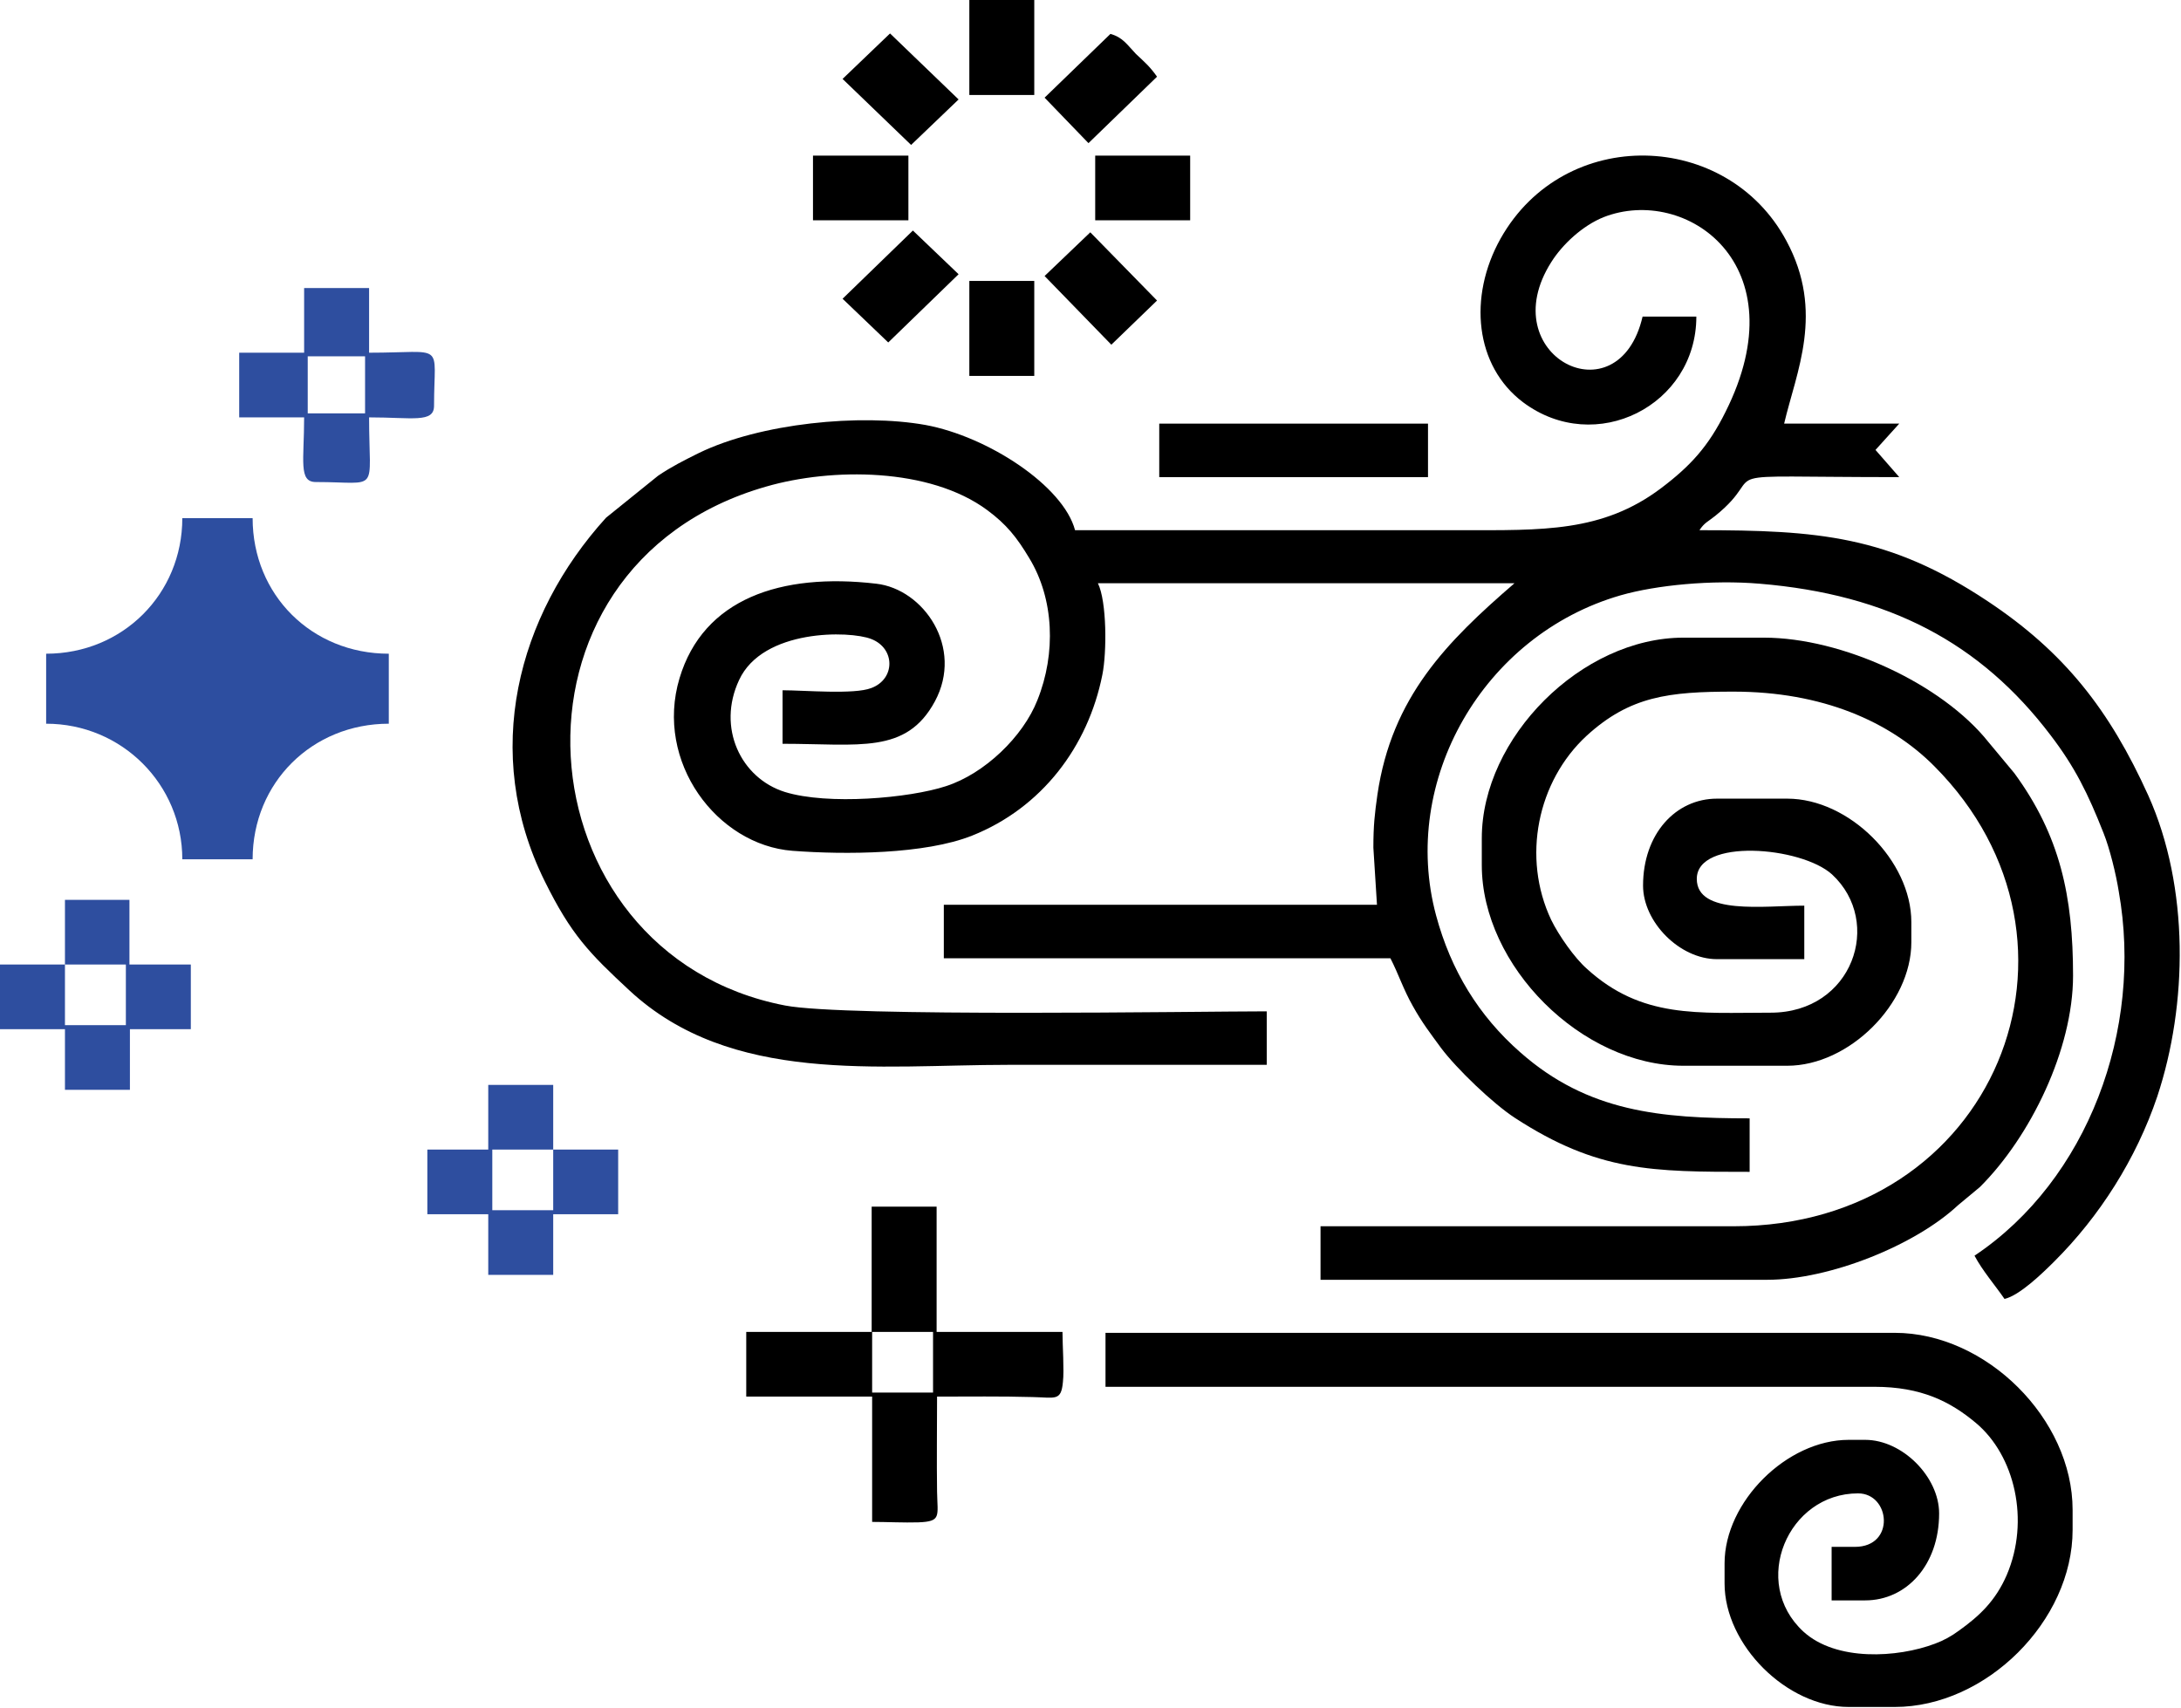 <svg width="83" height="65" viewBox="0 0 83 65" fill="none" xmlns="http://www.w3.org/2000/svg">
<g clip-path="url(#clip0_81_760)">
<path fill-rule="evenodd" clip-rule="evenodd" d="M72.278 18.159L71.374 17.124L72.278 16.123H67.897C68.357 14.154 69.448 11.88 67.982 9.164C65.732 4.956 59.544 4.752 57.106 9.08C55.862 11.303 56.135 13.933 57.959 15.308C60.72 17.379 64.556 15.427 64.556 12.05H62.51C61.59 16.004 56.783 13.526 59.033 9.979C59.459 9.3 60.226 8.587 61.027 8.265C64.147 7.043 68.494 10.047 65.664 15.681C65.016 16.988 64.334 17.735 63.209 18.584C60.976 20.264 58.692 20.179 55.606 20.179C50.714 20.179 45.805 20.179 40.912 20.179C40.469 18.499 37.605 16.615 35.219 16.174C32.747 15.732 28.928 16.106 26.593 17.243C26.014 17.531 25.57 17.752 25.042 18.108L23.064 19.704C19.689 23.42 18.308 28.648 20.729 33.535C21.735 35.572 22.417 36.268 23.951 37.693C27.82 41.291 33.429 40.527 38.372 40.527C41.645 40.527 44.935 40.527 48.208 40.527V38.491C45.634 38.491 32.184 38.712 29.883 38.27C19.723 36.319 18.513 21.553 29.167 18.516C31.639 17.803 35.372 17.786 37.571 19.415C38.304 19.958 38.696 20.45 39.173 21.248C40.111 22.792 40.196 24.863 39.48 26.645C38.935 28.037 37.469 29.445 36.003 29.92C34.605 30.379 31.503 30.65 29.866 30.141C28.195 29.615 27.275 27.697 28.127 25.881C29.031 23.93 32.338 23.997 33.156 24.32C34.077 24.676 34.077 25.847 33.156 26.187C32.508 26.441 30.616 26.271 29.781 26.271V28.308C32.696 28.308 34.486 28.715 35.577 26.696C36.685 24.642 35.151 22.419 33.343 22.215C29.713 21.791 26.764 22.792 25.86 25.813C24.905 29.004 27.292 32.161 30.156 32.381C32.167 32.534 35.202 32.517 36.992 31.804C39.634 30.752 41.407 28.427 41.952 25.677C42.123 24.829 42.123 22.894 41.782 22.198H57.635C55.061 24.422 52.964 26.526 52.419 30.243C52.316 30.973 52.265 31.414 52.265 32.262L52.402 34.435H35.918V36.471H52.913C53.22 37.065 53.407 37.659 53.765 38.287C54.123 38.932 54.43 39.322 54.839 39.883C55.436 40.68 56.817 42.004 57.652 42.547C60.806 44.6 62.885 44.6 66.584 44.6V42.564C63.209 42.564 60.431 42.326 57.857 40.052C56.271 38.661 55.214 36.929 54.652 34.842C53.271 29.717 56.442 24.167 61.675 22.657C63.039 22.266 65.153 22.063 66.96 22.215C71.869 22.623 75.364 24.456 78.04 27.986C78.96 29.191 79.455 30.192 80.051 31.702C80.29 32.296 80.529 33.281 80.631 33.926C81.568 39.187 79.455 44.906 75.142 47.791C75.449 48.368 75.909 48.894 76.284 49.437C76.864 49.301 77.733 48.453 78.176 48.012C79.898 46.298 81.296 44.108 82.097 41.732C83.256 38.236 83.324 33.773 81.756 30.277C80.273 27.001 78.551 24.812 75.636 22.877C71.886 20.383 69.175 20.179 64.675 20.179C64.863 19.89 64.999 19.856 65.272 19.636C67.505 17.837 64.488 18.159 72.278 18.159Z" fill="black"/>
<path fill-rule="evenodd" clip-rule="evenodd" d="M56.391 31.906V32.924C56.391 36.76 60.192 40.562 64.062 40.562H68.016C70.369 40.562 72.738 38.203 72.738 35.86V35.097C72.738 32.755 70.369 30.396 68.016 30.396H65.34C63.772 30.396 62.528 31.736 62.528 33.705C62.528 35.097 63.925 36.505 65.34 36.505H68.664V34.469C67.147 34.469 64.573 34.842 64.573 33.45C64.573 31.889 68.545 32.212 69.721 33.281C71.681 35.097 70.505 38.542 67.386 38.542C64.624 38.542 62.476 38.779 60.38 36.862C59.919 36.454 59.323 35.606 59.033 35.012C57.908 32.636 58.505 29.734 60.38 28.003C62.033 26.492 63.516 26.323 65.971 26.323C69.346 26.323 71.92 27.46 73.608 29.157C80.273 35.843 75.943 46.671 65.971 46.671H50.254V48.708H67.249C69.619 48.708 72.875 47.401 74.511 45.873L75.347 45.178C77.273 43.26 78.892 39.934 78.892 37.133C78.892 34.112 78.398 31.804 76.659 29.428L75.67 28.24C73.898 26.017 70.096 24.269 67.13 24.269H64.062C60.192 24.269 56.391 28.071 56.391 31.906Z" fill="black"/>
<path fill-rule="evenodd" clip-rule="evenodd" d="M42.071 52.781H71.34C73.113 52.781 74.221 53.341 75.193 54.155C76.676 55.394 77.255 57.872 76.369 59.943C75.943 60.927 75.329 61.504 74.545 62.064C74.272 62.267 73.966 62.437 73.642 62.556C72.21 63.099 69.874 63.235 68.63 62.098C66.601 60.231 68.033 56.837 70.71 56.837C71.937 56.837 72.141 58.873 70.59 58.873H69.704V60.91H70.982C72.551 60.91 73.795 59.569 73.795 57.6C73.795 56.209 72.397 54.8 70.982 54.8H70.352C67.999 54.8 65.63 57.159 65.63 59.501V60.265C65.63 62.607 67.999 64.966 70.352 64.966H72.107C75.585 64.966 78.875 61.691 78.875 58.228V57.465C78.875 54.002 75.585 50.727 72.107 50.727H42.071V52.781Z" fill="black"/>
<path fill-rule="evenodd" clip-rule="evenodd" d="M44.116 18.159H54.344V16.123H44.116V18.159Z" fill="black"/>
<path fill-rule="evenodd" clip-rule="evenodd" d="M33.19 50.693H35.508V53.001H33.19V50.693ZM33.19 50.693H28.399V53.154H33.19V57.923C33.735 57.923 34.417 57.957 34.945 57.94C35.832 57.906 35.678 57.719 35.661 56.769C35.644 55.564 35.661 54.359 35.661 53.154C36.872 53.154 38.082 53.137 39.292 53.171C40.162 53.188 40.383 53.341 40.451 52.594C40.502 52.153 40.434 51.202 40.434 50.693H35.644V45.924H33.172V50.693H33.19Z" fill="black"/>
<path fill-rule="evenodd" clip-rule="evenodd" d="M13.893 13.56H11.711V15.732H13.893V13.56ZM14.046 13.424C16.995 13.424 16.518 12.983 16.518 15.444C16.518 16.106 15.7 15.885 14.046 15.885C14.046 18.821 14.489 18.346 12.018 18.346C11.353 18.346 11.574 17.531 11.574 15.885H9.103V13.424H11.574V10.963H14.046V13.424Z" fill="#2E4E9F"/>
<path fill-rule="evenodd" clip-rule="evenodd" d="M2.472 36.709H4.79V39.017H2.472V36.709ZM2.472 36.709H0V39.17H2.472V41.478H4.944V39.17H7.262V36.709H4.926V34.248H2.472V36.709Z" fill="#2E4E9F"/>
<path fill-rule="evenodd" clip-rule="evenodd" d="M21.053 43.752H18.735V46.06H21.053V43.752ZM21.053 43.752H23.525V46.213H21.053V48.521H18.581V46.213H16.263V43.752H18.581V41.291H21.053V43.752Z" fill="#2E4E9F"/>
<path fill-rule="evenodd" clip-rule="evenodd" d="M32.065 3.004L34.673 5.516L36.48 3.785L33.871 1.273L32.065 3.004Z" fill="black"/>
<path fill-rule="evenodd" clip-rule="evenodd" d="M32.065 11.37L33.803 13.034L36.48 10.437L34.741 8.774L32.065 11.37Z" fill="black"/>
<path fill-rule="evenodd" clip-rule="evenodd" d="M36.889 3.615H39.36V0H36.889V3.615Z" fill="black"/>
<path fill-rule="evenodd" clip-rule="evenodd" d="M36.889 14.307H39.36V10.692H36.889V14.307Z" fill="black"/>
<path fill-rule="evenodd" clip-rule="evenodd" d="M30.939 8.384H34.57V5.923H30.939V8.384Z" fill="black"/>
<path fill-rule="evenodd" clip-rule="evenodd" d="M41.679 8.384H45.293V5.923H41.679V8.384Z" fill="black"/>
<path fill-rule="evenodd" clip-rule="evenodd" d="M39.753 3.717L41.423 5.448L44.032 2.919C43.759 2.529 43.554 2.359 43.23 2.054C42.889 1.697 42.736 1.426 42.259 1.29L39.753 3.717Z" fill="black"/>
<path fill-rule="evenodd" clip-rule="evenodd" d="M39.753 10.505L42.293 13.119L44.032 11.438L41.492 8.842L39.753 10.505Z" fill="black"/>
<path fill-rule="evenodd" clip-rule="evenodd" d="M1.756 24.88V27.544C4.637 27.544 6.938 29.853 6.938 32.704H9.614C9.614 29.785 11.882 27.544 14.796 27.544V24.88C11.864 24.88 9.614 22.64 9.614 19.721H6.938C6.938 22.606 4.671 24.88 1.756 24.88Z" fill="#2D4EA0"/>
</g>
<defs>
<clipPath id="clip0_81_760">
<rect width="83" height="65" fill="white"/>
</clipPath>
</defs>
</svg>
